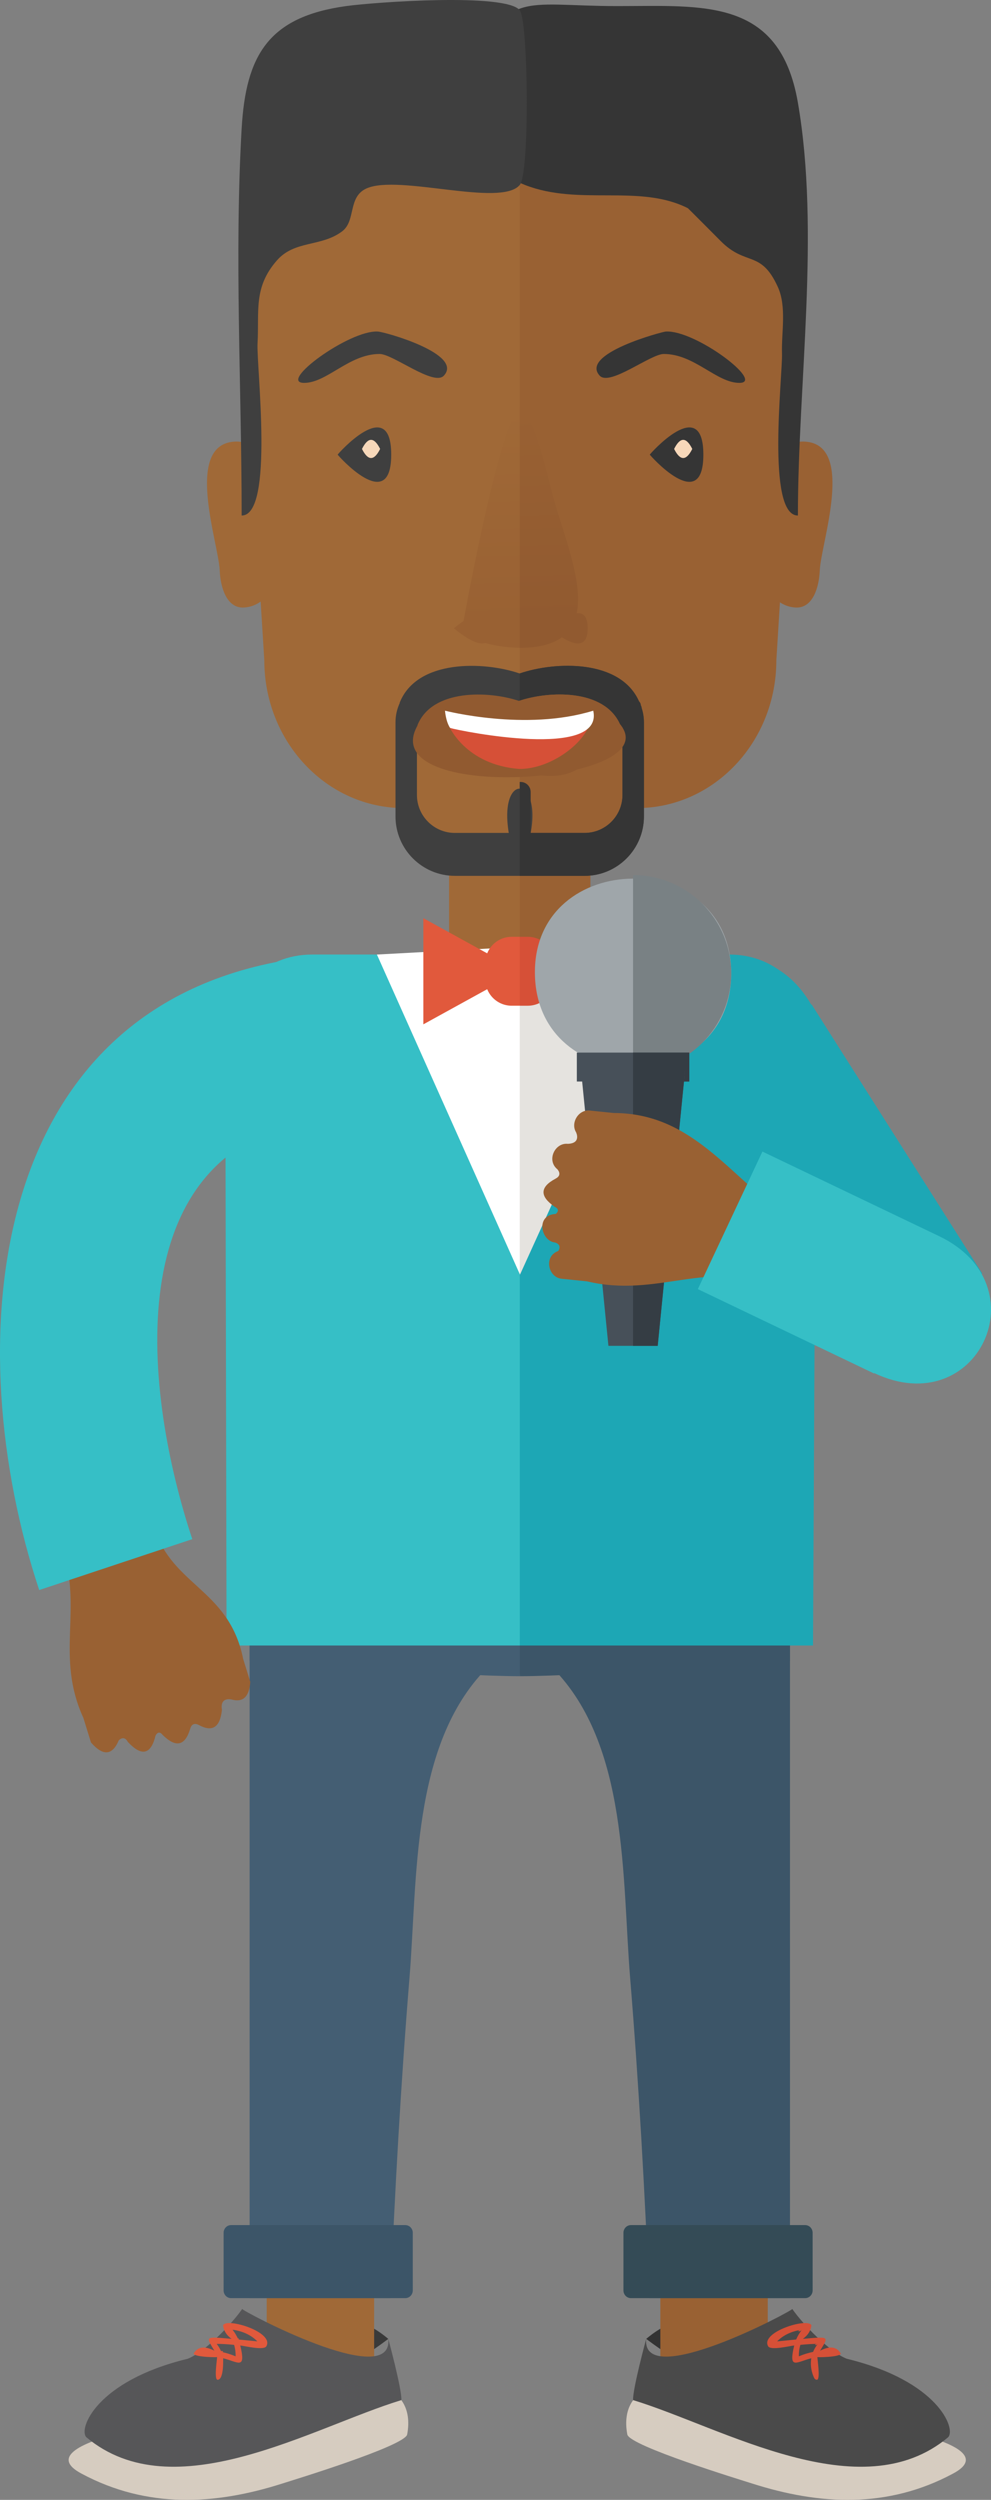 <?xml version="1.0" encoding="iso-8859-1"?>
<!-- Generator: Adobe Illustrator 19.2.0, SVG Export Plug-In . SVG Version: 6.00 Build 0)  -->
<svg version="1.1" xmlns="http://www.w3.org/2000/svg" xmlns:xlink="http://www.w3.org/1999/xlink" x="0px" y="0px"
	 viewBox="0 0 282.559 712.24" style="enable-background:new 0 0 282.559 712.24;" xml:space="preserve">
<rect x="0" y="0" width="282.559" height="712.24" fill="#808080" stroke="none"/>
<g id="MaleReporter">
	<g>
		<path style="fill:#1DA7B5;" d="M242.686,384.721l-48.627-76.655c-16.356-28.107,20.852-50.001,37.256-21.819l0.107-0.062
			l48.629,76.655L242.686,384.721z"/>
		<g>
			<g>
				<path style="fill:#333333;" d="M184.248,666.376C211.151,643.614,227.406,698.934,184.248,666.376L184.248,666.376z"/>
			</g>
			<g>
				<path style="fill:#D6CCC0;" d="M181.793,682.521c0,0-4.445,3.041-2.927,11.11c0.791,3.295,32.546,12.975,35.547,13.935
					c19.356,6.191,38.673,7.141,57.204-2.754c18.732-9.794-38.465-16.676-39.387-16.776
					C215.416,686.217,198.604,684.372,181.793,682.521z"/>
			</g>
			<g>
				<path style="fill:#996133;" d="M218.91,674.097c0,2.134-1.997,3.859-4.463,3.859h-21.694c-2.468,0-4.47-1.725-4.47-3.859
					v-29.714c0-2.13,2.002-3.859,4.47-3.859h21.694c2.466,0,4.463,1.729,4.463,3.859V674.097z"/>
			</g>
			<g>
				<g>
					<path style="fill:#4A4A4A;" d="M184.248,666.376c0,0-3.858,14.156-3.744,17.433c25.505,7.768,64.843,31.487,89.83,10.591
						c2.34-2.34-2.807-16.045-28.893-22.364c-5.03-1.983-12.626-9.984-15.548-14.198
						C226.578,658.033,182.835,681.426,184.248,666.376z"/>
				</g>
			</g>
			<g>
				<path style="fill:#D65037;" d="M232.206,677.611c-0.021-0.039-1.428-2.55-0.889-5.721c-4.263,1.074-6.557,3.414-4.868-3.64
					c-1.201,0.119-6.68,1.474-7.421,0.246c-2.392-4.073,11.427-8.294,12.33-5.976c-0.202,1.559-1.014,2.839-2.437,3.839
					c7.776-0.68,7.351-0.72,4.911,3.383c2.773-1.438,4.741-1.171,5.903,0.803c-0.122,1.09-7.531,1.123-6.669,0.98
					c-0.081,0.291,0.949,6.497-0.149,6.497C232.634,678.023,232.36,677.875,232.206,677.611
					C232.185,677.573,232.36,677.875,232.206,677.611z M233.173,667.806c-1.326-0.029-2.946,0.075-4.962,0.268
					c-0.317,1.03-0.462,2.114-0.436,3.268c1.38-0.588,2.763-0.992,4.058-1.263C232.142,669.331,232.574,668.567,233.173,667.806
					C231.847,667.777,232.574,668.567,233.173,667.806z M228.66,663.754c-1.896,0.255-4.847,1.025-7.083,3.331
					c1.811-0.18,3.621-0.36,5.432-0.541C227.415,665.574,227.963,664.648,228.66,663.754
					C226.764,664.008,227.963,664.648,228.66,663.754z"/>
			</g>
		</g>
		<g>
			<g>
				<path style="fill:#3A3A3A;" d="M110.71,666.376C83.803,643.619,67.547,698.927,110.71,666.376L110.71,666.376z"/>
			</g>
			<g>
				<path style="fill:#D6CCC0;" d="M113.164,682.521c0,0,4.443,3.041,2.926,11.11c-0.789,3.293-32.548,12.976-35.547,13.935
					c-19.357,6.191-38.672,7.141-57.204-2.754c-18.733-9.792,38.466-16.676,39.388-16.776
					C79.541,686.217,96.353,684.372,113.164,682.521z"/>
			</g>
			<g>
				<path style="fill:#A06937;" d="M76.044,674.097c0,2.134,1.999,3.859,4.469,3.859h21.69c2.468,0,4.473-1.725,4.473-3.859v-29.714
					c0-2.13-2.005-3.859-4.473-3.859h-21.69c-2.469,0-4.469,1.729-4.469,3.859V674.097z"/>
			</g>
			<g>
				<g>
					<path style="fill:#565658;" d="M110.71,666.376c0,0,3.857,14.156,3.742,17.433c-25.506,7.767-64.843,31.488-89.831,10.591
						c-2.339-2.34,2.809-16.045,28.892-22.364c5.033-1.983,12.627-9.984,15.552-14.198
						C68.372,658.035,112.128,681.423,110.71,666.376z"/>
				</g>
			</g>
			<g>
				<path style="fill:#E1593C;" d="M62.038,678.023c-1.097,0-0.069-6.207-0.15-6.497c0.852,0.142-6.543,0.11-6.67-0.98
					c1.164-1.972,3.132-2.239,5.903-0.803c-2.436-4.103-2.864-4.063,4.913-3.383c-1.426-0.999-2.238-2.279-2.437-3.839
					c0.895-2.31,14.739,1.895,12.331,5.976c-0.742,1.23-6.222-0.128-7.424-0.246c1.704,7.058-0.618,4.712-4.867,3.64
					C63.573,671.504,63.987,678.023,62.038,678.023z M63.121,670.079c1.295,0.271,2.678,0.676,4.061,1.263
					c0.025-1.155-0.121-2.238-0.437-3.268c-2.016-0.193-3.637-0.297-4.964-0.268C62.38,668.567,62.813,669.331,63.121,670.079
					C64.416,670.35,62.813,669.331,63.121,670.079z M67.947,666.543c1.81,0.181,3.62,0.361,5.431,0.541
					c-2.237-2.306-5.186-3.076-7.08-3.331C66.992,664.648,67.542,665.574,67.947,666.543
					C68.411,666.589,67.542,665.574,67.947,666.543z"/>
			</g>
		</g>
		<g>
			<polygon style="fill:#996133;" points="168.34,245.676 148.211,245.676 146.02,259.249 148.211,273.053 168.34,273.053 			"/>
			<rect x="128.046" y="245.676" style="fill:#A06937;" width="20.165" height="27.378"/>
		</g>
		<g>
			<g>
				<g>
					<path style="fill:#445E73;" d="M111.299,654.762H71.172V468.823l67.526,6.553c-21.447,21.811-19.616,59.672-21.941,88.116
						C114.274,593.865,112.575,624.316,111.299,654.762z"/>
				</g>
				<g>
					<path style="fill:#3C5568;" d="M185.124,654.762h40.123V468.823l-67.525,6.553c21.451,21.807,19.618,59.673,21.944,88.116
						C182.148,593.865,183.847,624.316,185.124,654.762z"/>
				</g>
				<g>
					<g>
						<path style="fill:#445E73;" d="M71.172,409.507v63.68c0,0,57.772,4.379,77.039,4.379l2.191-27.766l-2.191-40.293H71.172z"/>
					</g>
					<g>
						<g>
							<path style="fill:#3C5568;" d="M148.211,409.507v68.059c19.263,0,77.036-4.379,77.036-4.379v-63.68H148.211z"/>
						</g>
					</g>
				</g>
			</g>
			<g>
				<path style="fill:#3C5568;" d="M117.693,652.571c0,1.211-0.954,2.191-2.13,2.191h-49.68c-1.176,0-2.127-0.979-2.127-2.191
					v-16.427c0-1.211,0.951-2.191,2.127-2.191h49.68c1.175,0,2.13,0.98,2.13,2.191V652.571z"/>
			</g>
			<g>
				<path style="fill:#344B56;" d="M231.701,652.571c0,1.211-0.954,2.191-2.125,2.191h-49.684c-1.176,0-2.131-0.979-2.131-2.191
					v-16.427c0-1.211,0.954-2.191,2.131-2.191h49.684c1.171,0,2.125,0.98,2.125,2.191V652.571z"/>
			</g>
		</g>
		<g>
			<g>
				<path style="fill:#36BFC6;" d="M88.984,271.959c-13.663,0-24.741,10.185-24.741,28.152l0.36,168.712h83.998l2.191-111.659
					l-2.191-85.205H88.984z"/>
			</g>
			<g>
				<path style="fill:#1DA7B5;" d="M232.665,300.111c0-17.967-11.076-28.152-24.744-28.152h-59.71v196.864h83.602L232.665,300.111z"
					/>
			</g>
		</g>
		<g>
			<polygon style="fill:#E5E3DF;" points="148.19,269.768 145.999,290.643 148.19,362.994 148.258,363.167 189.736,271.959 			"/>
			<polygon style="fill:#FFFFFF;" points="107.467,271.959 148.19,362.994 148.19,269.768 			"/>
		</g>
		<g>
			<path style="fill:#E1593C;" d="M145.888,266.906c-4.149,0-7.517,3.367-7.517,7.52v4.599c0,4.149,3.369,7.515,7.517,7.515h2.302
				l2.191-9.817l-2.191-9.818H145.888z"/>
			<path style="fill:#D65037;" d="M150.492,266.906h-2.302v19.635h2.302c4.149,0,7.515-3.367,7.515-7.515v-4.599
				C158.006,270.273,154.64,266.906,150.492,266.906z"/>
		</g>
		<g>
			<path style="fill:#996133;" d="M23.769,489.441l2.169,7.007c3.454,3.947,6.102,3.733,7.944-0.642c0,0,0.004,0,0.007,0.006
				c1.656-1.528,2.546,0.461,2.546,0.461c3.964,4.261,6.607,3.651,7.929-1.831h0.009c0.992-1.77,2.06-0.055,2.06-0.055
				s0.012-0.005,0.019-0.009c3.741,3.631,6.332,3.024,7.773-1.822h0.008c0.606-2.285,2.514-1.045,2.514-1.045l0.006-0.004
				c3.834,2.05,6.009,0.603,6.524-4.341c-0.62-3.838,2.699-2.961,2.699-2.961s0-0.013-0.003-0.017
				c3.297,0.947,5.092-0.719,5.385-4.997l-2.036-6.592c-4.175-20.656-21.582-20.751-25.966-39.566c0,0-20.011,6.191-25.621,7.931
				C23.667,458.53,15.714,471.847,23.769,489.441z"/>
		</g>
		<g>
			<path style="fill:#36BFC6;" d="M11.179,453.021c-23.034-69.331-15.85-166.791,73.162-179.88l6.702,45.503
				c-58.783,8.648-49.653,79.432-36.216,119.874L11.179,453.021z"/>
		</g>
		<g>
			<g>
				<polygon style="fill:#D65037;" points="175.67,261.602 148.19,276.724 175.67,291.846 				"/>
			</g>
			<g>
				<polygon style="fill:#E1593C;" points="120.71,261.602 148.19,276.724 120.71,291.846 				"/>
			</g>
		</g>
		<g>
			<path style="fill:#9FA6AA;" d="M208.485,277.301c0,35.89-55.625,35.863-55.969,0
				C152.175,241.624,208.485,241.059,208.485,277.301z"/>
			<path style="fill:#798184;" d="M208.485,277.301c0-15.455-12.529-27.984-27.983-27.984v55.969
				C195.957,305.285,208.485,292.756,208.485,277.301z"/>
			<rect x="164.47" y="299.896" style="fill:#475059;" width="32.065" height="8.24"/>
			<rect x="180.502" y="299.896" style="fill:#353D44;" width="16.032" height="8.24"/>
			<polygon style="fill:#475059;" points="187.525,383.447 173.477,383.447 165.703,305.285 195.3,305.285 			"/>
			<polygon style="fill:#353D44;" points="187.525,383.447 180.502,383.447 180.502,305.285 195.3,305.285 			"/>
		</g>
		<g>
			<path style="fill:#996133;" d="M167.419,365.08l-7.297-0.752c-3.833-0.396-5.193-6.421-0.928-7.915c0,0,0-0.004-0.006-0.007
				c1.172-1.923-0.953-2.406-0.953-2.406c-3.994-0.411-5.631-7.874,0.241-8.136c0,0-0.002-0.004-0.004-0.009
				c1.541-1.32-0.348-2.031-0.348-2.031s0.002-0.012,0.005-0.021c-4.295-2.956-4.208-5.615,0.262-7.979l-0.002-0.011
				c2.122-1.041,0.531-2.669,0.531-2.669l0.003-0.006c-3.137-2.529-0.734-7.629,2.978-7.249c3.885-0.144,2.373-3.227,2.373-3.227
				s0.012-0.002,0.018-0.001c-1.709-2.661,0.609-6.595,3.843-6.258l6.865,0.703c22.378,0.045,32.783,17.748,50.246,30.332
				c0,0-3.077,13.09-3.685,18.933C201.404,358.709,187.622,369.852,167.419,365.08z"/>
		</g>
		<g>
			<path style="fill:#36BFC6;" d="M217.388,328.093l50.26,24.049c29.391,13.914,11.112,53.027-18.364,39.076l-0.053,0.114
				l-50.259-24.051L217.388,328.093z"/>
		</g>
		<g>
			<path style="fill:#996133;" d="M233.745,162.467c-0.199,4.915-2.003,10.897-6.911,10.624l0,0
				c-4.913-0.269-8.671-4.474-8.399-9.384l1.637-29.495c0.276-4.911,4.478-8.672,9.385-8.394l0,0
				C244.019,126.619,234.053,154.805,233.745,162.467C233.547,167.382,234.28,149.128,233.745,162.467z"/>
			<path style="fill:#A06937;" d="M62.641,162.467c0.196,4.915,2.002,10.897,6.91,10.624l0,0c4.908-0.269,8.665-4.474,8.393-9.384
				l-1.638-29.495c-0.273-4.911-4.473-8.672-9.382-8.394l0,0C52.359,126.619,62.329,154.805,62.641,162.467
				C62.837,167.382,62.098,149.128,62.641,162.467z"/>
			<g>
				<path style="fill:#A06937;" d="M108.258,35.791c-17.04,0-31.567,11.358-37.224,27.314v55.541l4.325,69.457
					c0,23.265,17.799,42.128,39.759,42.128h50.679V35.791H108.258z"/>
				<g>
					<path style="fill:#996133;" d="M225.693,63.132c-5.653-15.971-20.19-27.341-37.234-27.341h-40.257v194.44h33.396
						c21.957,0,39.76-18.863,39.76-42.128l4.335-69.624V63.132z"/>
				</g>
			</g>
			<g>
				<path style="fill:#353535;" d="M200.545,129.529c0,17.437-15.395,0-15.27,0C185.15,129.529,200.545,112.09,200.545,129.529z"/>
				<path style="fill:#F7D8BA;" d="M197.387,127.909c-1.725,3.449-3.452,3.449-5.182,0
					C193.934,124.455,195.662,124.455,197.387,127.909z"/>
			</g>
			<g>
				<linearGradient id="SVGID_1_" gradientUnits="userSpaceOnUse" x1="139.409" y1="116.05" x2="140.683" y2="177.711">
					<stop  offset="0" style="stop-color:#A06937"/>
					<stop  offset="1" style="stop-color:#996133"/>
				</linearGradient>
				<path style="fill:url(#SVGID_1_);" d="M131.913,178.35c0,3.391,7.646,6.141,16.674,6.223l-0.396-68.548
					C142.093,121.243,131.913,178.35,131.913,178.35z"/>
				<linearGradient id="SVGID_2_" gradientUnits="userSpaceOnUse" x1="154.957" y1="116.481" x2="156.486" y2="176.853">
					<stop  offset="0.005" style="stop-color:#996133"/>
					<stop  offset="1" style="stop-color:#915A30"/>
				</linearGradient>
				<path style="fill:url(#SVGID_2_);" d="M157.161,139.439c-3.608-14.677-6.306-21.744-8.97-23.413v68.548
					C176.023,184.573,161.459,156.927,157.161,139.439C153.554,124.762,162.103,159.545,157.161,139.439z"/>
				<path style="fill:#996133;" d="M140.25,179.007c0,9.724-10.697,0-10.843,0C129.555,179.007,140.25,169.289,140.25,179.007z"/>
				<path style="fill:#915A30;" d="M167.566,179.007c0,9.725-10.694,0-10.842,0C156.874,179.007,167.566,169.287,167.566,179.007z"
					/>
			</g>
			<g>
				<path style="fill:#3F3F3F;" d="M111.547,129.529c0,17.437-15.396,0-15.271,0C96.151,129.529,111.547,112.089,111.547,129.529z"
					/>
				<path style="fill:#F7D8BA;" d="M108.386,127.909c-1.724,3.449-3.451,3.449-5.179,0
					C104.935,124.455,106.661,124.455,108.386,127.909z"/>
			</g>
			<path style="fill:#3F3F3F;" d="M86.721,109.087c-7.691,0,12.918-15.131,21.02-14.626c2.167,0.135,24.446,6.432,18.827,12.558
				c-2.865,3.142-14.511-6.164-18.32-6.169C99.542,100.839,93.233,109.087,86.721,109.087z"/>
			<path style="fill:#353535;" d="M210.823,109.087c-6.536,0-12.836-8.259-21.577-8.235c-3.793,0.011-15.415,9.299-18.271,6.167
				c-5.742-6.253,17.872-12.498,18.824-12.557C198.248,93.932,218.254,109.087,210.823,109.087z"/>
			<g>
				<path style="fill:#353535;" d="M227.503,146.882c0-37.633,6.376-80.645,0-117.626c-5.175-30.015-27.01-27.52-51.485-27.52
					c-27.3,0-32.108-5.26-41.072,20.525c3.681,15.701,2.095,25.499,14.723,30.434c15.523,6.065,32.609-0.366,46.462,6.624
					c0.089,0.045,8.585,8.578,9.342,9.342c7.255,7.326,11.445,2.436,16.301,13.08c2.577,5.648,0.996,13.011,1.194,18.984
					C223.174,106.886,218.42,146.882,227.503,146.882z"/>
				<path style="fill:#3F3F3F;" d="M68.901,146.882c0-36.58-2.106-73.774,0-110.277c1.202-20.831,7.615-31.8,29.757-34.869
					c8.15-1.13,45.54-3.81,49.543,1.187c2.417,3.017,2.896,46.335,0,49.772c-5.409,6.419-34.437-3.069-43.647,0.97
					c-5.478,2.403-2.981,9.24-7.019,12.261c-6.003,4.491-13.496,2.467-18.575,8.263c-6.769,7.725-5.015,14.443-5.527,23.643
					C73.077,104.209,78.242,146.882,68.901,146.882z"/>
			</g>
			<path style="fill:#A06937;" d="M148.192,217.434H125.77c-16.261,0-17.001,25.989,0,25.989h22.422V217.434z"/>
			<path style="fill:#996133;" d="M148.192,243.423h22.423c16.262,0,17.003-25.989,0-25.989h-22.423V243.423z"/>
			<g>
				<path style="fill:#3F3F3F;" d="M182.708,201.042c0-0.369-0.093-0.698-0.308-0.972c-0.057-0.089-0.129-0.168-0.2-0.246
					c-5.361-12.037-23.878-11.425-34.036-7.945c-10.137-3.472-29.324-4.13-34.226,8.386h0.055c-0.78,1.679-1.227,3.546-1.227,5.517
					v26.833c0,9.33,7.59,16.923,16.922,16.923h36.989c9.332,0,16.924-7.593,16.924-16.923v-26.833
					C183.6,204.11,183.278,202.514,182.708,201.042C182.708,200.673,183.278,202.514,182.708,201.042z M177.485,226.501
					c0,5.959-4.848,10.807-10.808,10.807h-15.373c3.108-16.203-9.121-17.429-6.243,0h-15.374c-5.96,0-10.808-4.848-10.808-10.807
					V207.01c15.955,10.888,42.646,10.831,58.605,0.108V226.501z"/>
				<path style="fill:#353535;" d="M182.708,201.042c0-0.369-0.093-0.698-0.308-0.972c-0.057-0.089-0.129-0.168-0.2-0.246
					c-5.359-12.033-23.862-11.423-34.018-7.949v23.043c9.983,0,20.872-2.136,29.304-7.801v19.385
					c0,5.961-4.848,10.807-10.809,10.807h-15.374v-11.662c0-1.58-1.279-2.862-2.861-2.862h-0.261v26.754h18.495
					c9.332,0,16.924-7.593,16.924-16.923v-26.833C183.6,204.11,183.278,202.514,182.708,201.042
					C182.708,200.673,183.278,202.514,182.708,201.042z"/>
			</g>
			<g>
				<g>
					<g>
						<path style="fill:#915A30;" d="M176.935,206.526c-0.049-0.071-0.11-0.139-0.17-0.202c-4.557-10.101-20.264-9.508-28.801-6.624
							c-8.512-2.875-24.796-3.515-28.966,6.989h0.059C106.329,229.067,190.417,223.521,176.935,206.526
							C176.886,206.455,179.211,209.396,176.935,206.526z"/>
						<path style="fill:#915A30;" d="M126.467,205.249c0,0,21.842,4.544,42.826-0.236c4.928,6.402-22.841,7.428-21.703,7.428
							c-9.705,0.213-19.182-3.565-21.467-5.297C126.004,205.979,126.467,205.249,126.467,205.249z"/>
					</g>
					<g>
						<path style="fill:#915A30;" d="M176.935,206.526c-0.049-0.071-0.11-0.139-0.17-0.202c-4.557-10.101-20.264-9.508-28.801-6.624
							c-0.006,0-0.009-0.003-0.013-0.003v7.502c6.581,0.014,14.026-0.517,21.37-2.186c0.634,0.82,0.691,2.086,0.691,2.086
							s-4.231,5.281-22.061,5.339v6.464c-1.466,0,7.719,3.991,14.82,1.163C165.375,219.029,180.635,211.191,176.935,206.526
							C176.886,206.455,179.211,209.396,176.935,206.526z"/>
						<path style="fill:#915A30;" d="M169.982,207.1c0,0-0.058-1.266-0.689-2.086c-7.334,1.669-14.768,2.199-21.343,2.186v5.24
							C165.758,212.38,169.982,207.1,169.982,207.1z"/>
					</g>
				</g>
				<path style="fill:#D65037;" d="M128.002,206.828c0,0,4.688,11.108,20.083,12.25c8.726,0.043,17.858-6.909,19.775-12.25
					C148.974,207.282,128.002,206.828,128.002,206.828z"/>
				<path style="fill:#FFFFFF;" d="M126.881,202.481c0,0,23.004,5.953,42.271,0c3.052,13.964-37.407,5.914-40.812,4.918
					C127.092,205.568,126.881,202.481,126.881,202.481z"/>
			</g>
		</g>
	</g>
</g>
<g id="Layer_1">
</g>
</svg>
